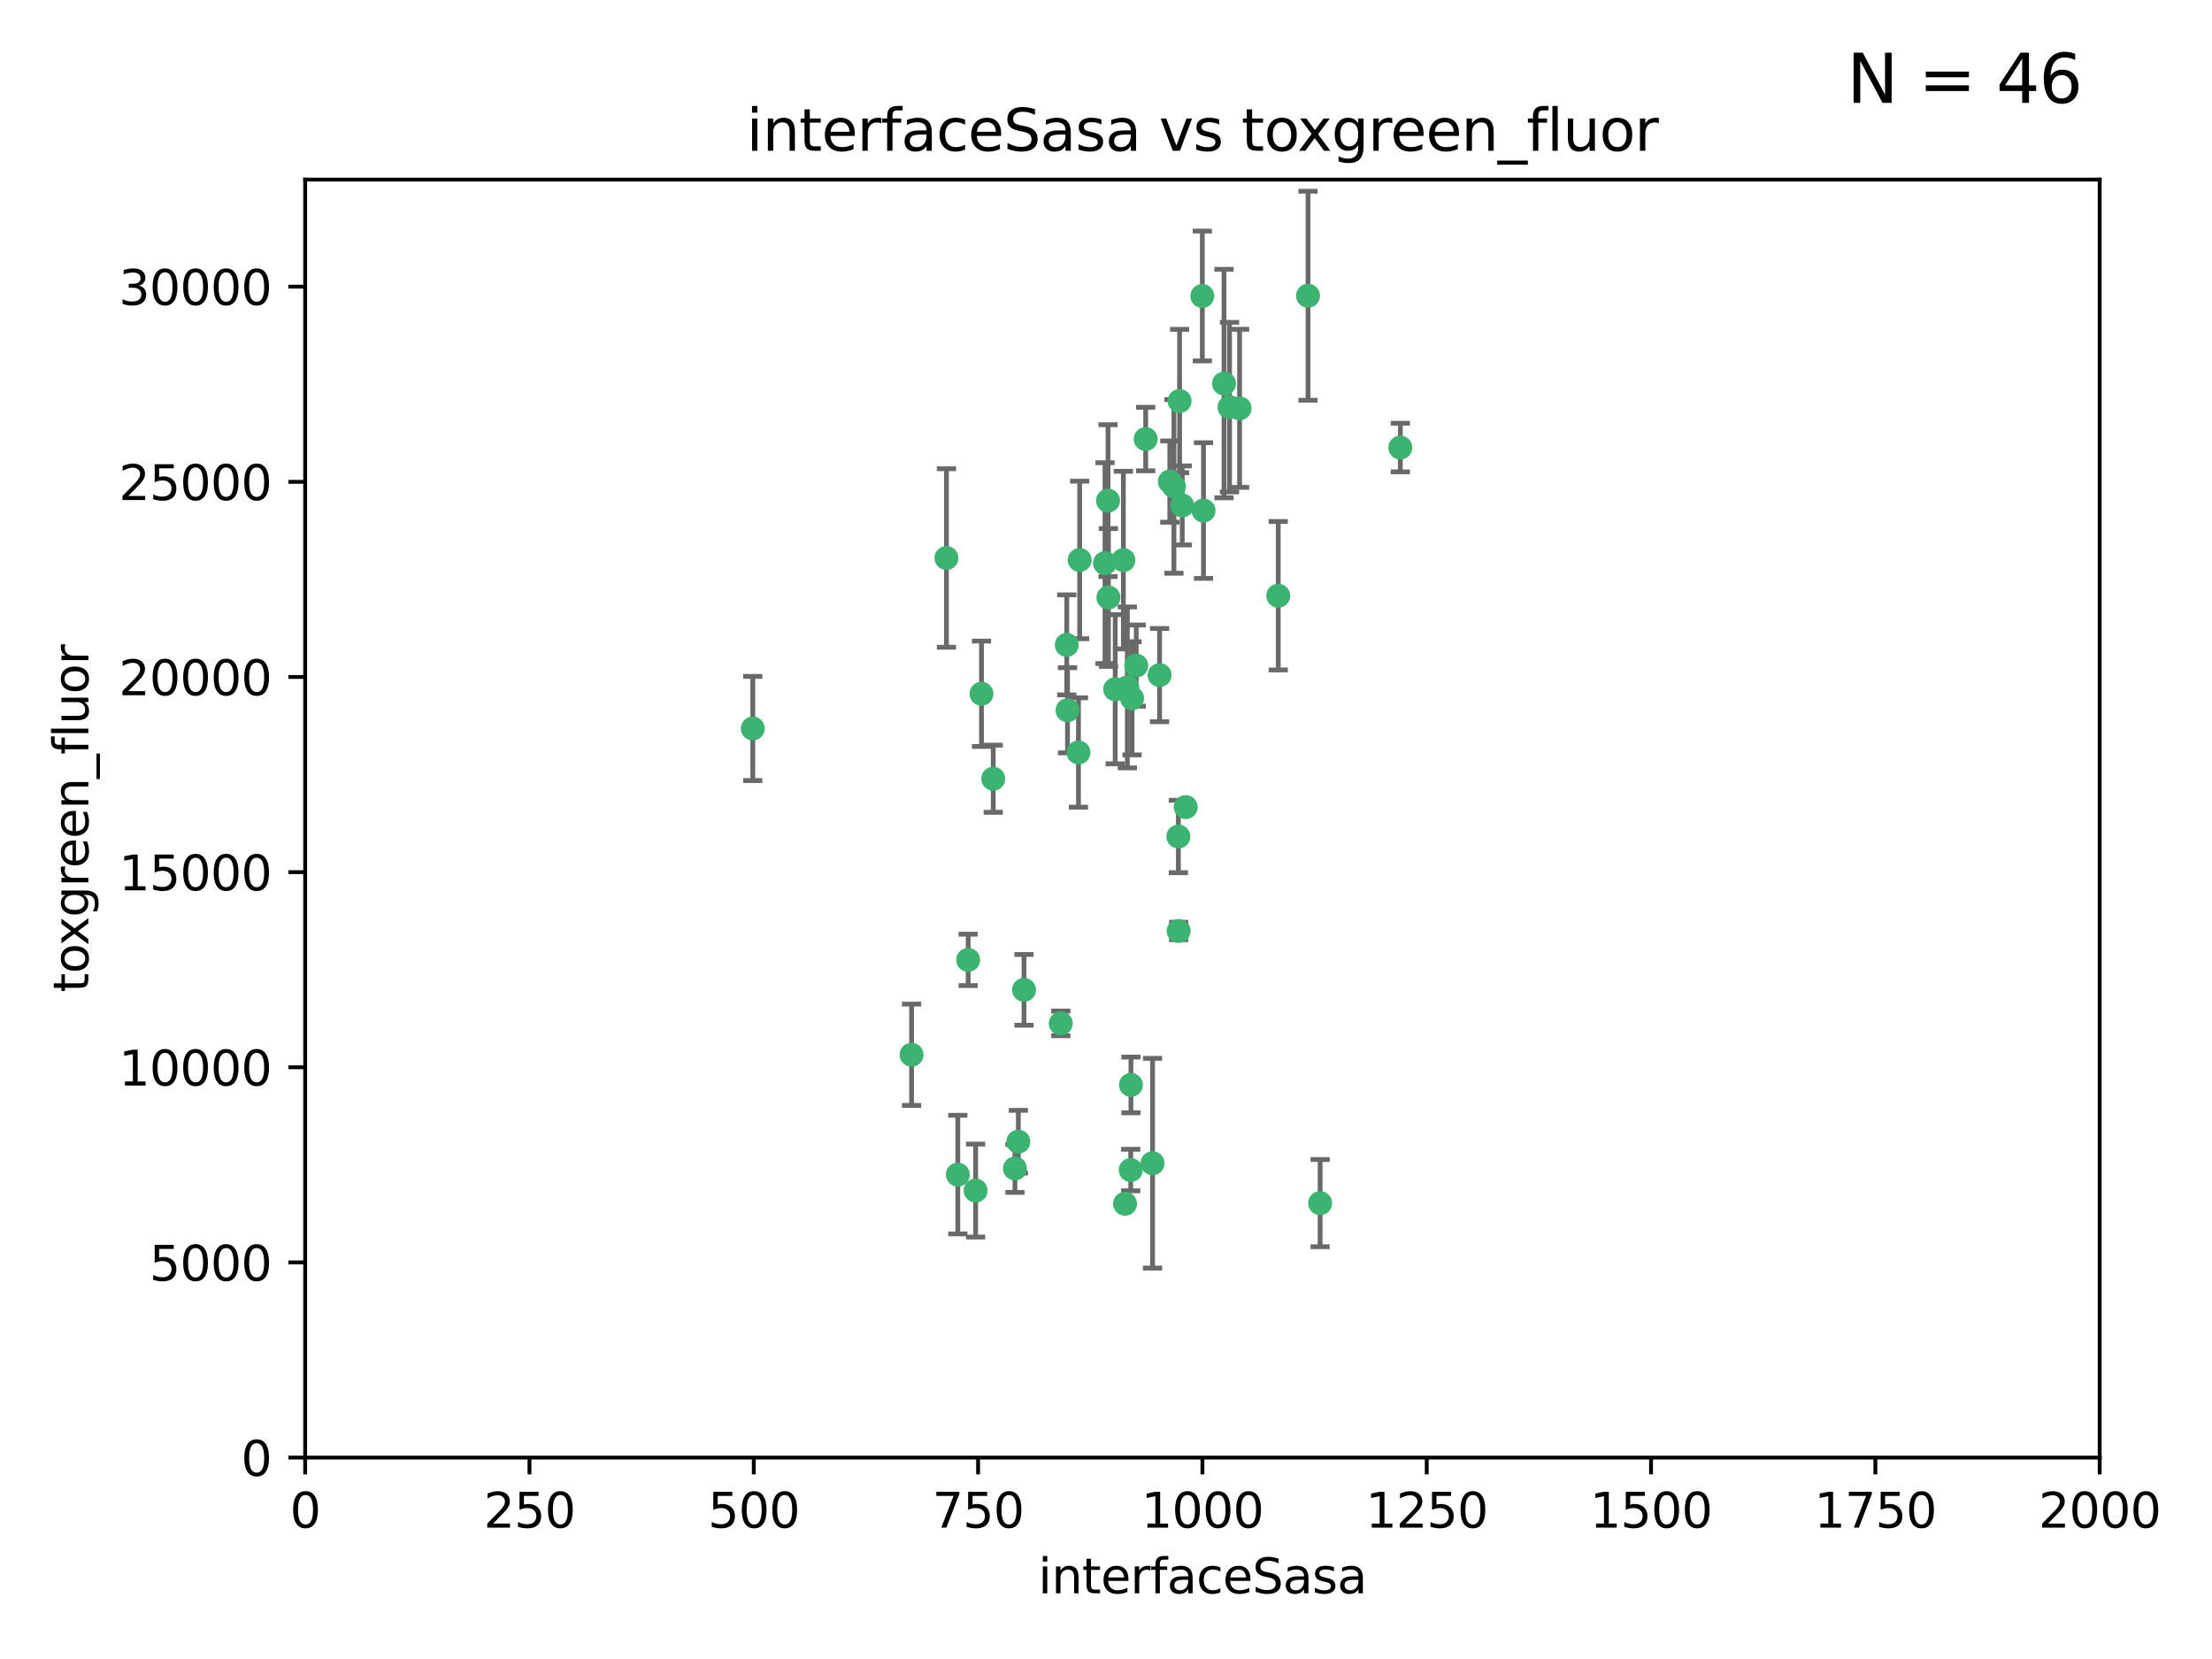 <?xml version="1.0" encoding="utf-8" standalone="no"?>
<!DOCTYPE svg PUBLIC "-//W3C//DTD SVG 1.1//EN"
  "http://www.w3.org/Graphics/SVG/1.1/DTD/svg11.dtd">
<svg xmlns:xlink="http://www.w3.org/1999/xlink" width="460.8pt" height="345.6pt" viewBox="0 0 460.8 345.6" xmlns="http://www.w3.org/2000/svg" version="1.1">
 <defs>
  <style type="text/css">*{stroke-linejoin: round; stroke-linecap: butt}</style>
 </defs>
 <g id="figure_1">
  <g id="patch_1">
   <path d="M 0 345.6 
L 460.8 345.6 
L 460.8 0 
L 0 0 
z
" style="fill: #ffffff"/>
  </g>
  <g id="axes_1">
   <g id="patch_2">
    <path d="M 63.571 303.64 
L 437.4 303.64 
L 437.4 37.411 
L 63.571 37.411 
z
" style="fill: #ffffff"/>
   </g>
   <g id="PathCollection_1">
    <defs>
     <path id="m2ad9a89278" d="M 0 1.118 
C 0.297 1.118 0.581 1 0.791 0.791 
C 1 0.581 1.118 0.297 1.118 0 
C 1.118 -0.297 1 -0.581 0.791 -0.791 
C 0.581 -1 0.297 -1.118 0 -1.118 
C -0.297 -1.118 -0.581 -1 -0.791 -0.791 
C -1 -0.581 -1.118 -0.297 -1.118 0 
C -1.118 0.297 -1 0.581 -0.791 0.791 
C -0.581 1 -0.297 1.118 0 1.118 
z
" style="stroke: #3cb371"/>
    </defs>
    <g clip-path="url(#p1966866803)">
     <use xlink:href="#m2ad9a89278" x="243.693" y="100.319" style="fill: #3cb371; stroke: #3cb371"/>
     <use xlink:href="#m2ad9a89278" x="272.484" y="61.614" style="fill: #3cb371; stroke: #3cb371"/>
     <use xlink:href="#m2ad9a89278" x="266.28" y="124.1" style="fill: #3cb371; stroke: #3cb371"/>
     <use xlink:href="#m2ad9a89278" x="250.716" y="106.358" style="fill: #3cb371; stroke: #3cb371"/>
     <use xlink:href="#m2ad9a89278" x="254.987" y="79.9" style="fill: #3cb371; stroke: #3cb371"/>
     <use xlink:href="#m2ad9a89278" x="258.229" y="85.062" style="fill: #3cb371; stroke: #3cb371"/>
     <use xlink:href="#m2ad9a89278" x="241.557" y="140.634" style="fill: #3cb371; stroke: #3cb371"/>
     <use xlink:href="#m2ad9a89278" x="230.194" y="117.306" style="fill: #3cb371; stroke: #3cb371"/>
     <use xlink:href="#m2ad9a89278" x="246.284" y="105.288" style="fill: #3cb371; stroke: #3cb371"/>
     <use xlink:href="#m2ad9a89278" x="244.553" y="101.33" style="fill: #3cb371; stroke: #3cb371"/>
     <use xlink:href="#m2ad9a89278" x="232.318" y="143.574" style="fill: #3cb371; stroke: #3cb371"/>
     <use xlink:href="#m2ad9a89278" x="256.134" y="84.817" style="fill: #3cb371; stroke: #3cb371"/>
     <use xlink:href="#m2ad9a89278" x="234.02" y="116.682" style="fill: #3cb371; stroke: #3cb371"/>
     <use xlink:href="#m2ad9a89278" x="238.669" y="91.463" style="fill: #3cb371; stroke: #3cb371"/>
     <use xlink:href="#m2ad9a89278" x="245.731" y="83.54" style="fill: #3cb371; stroke: #3cb371"/>
     <use xlink:href="#m2ad9a89278" x="222.381" y="147.962" style="fill: #3cb371; stroke: #3cb371"/>
     <use xlink:href="#m2ad9a89278" x="240.095" y="242.324" style="fill: #3cb371; stroke: #3cb371"/>
     <use xlink:href="#m2ad9a89278" x="291.711" y="93.237" style="fill: #3cb371; stroke: #3cb371"/>
     <use xlink:href="#m2ad9a89278" x="224.916" y="116.65" style="fill: #3cb371; stroke: #3cb371"/>
     <use xlink:href="#m2ad9a89278" x="250.465" y="61.664" style="fill: #3cb371; stroke: #3cb371"/>
     <use xlink:href="#m2ad9a89278" x="204.462" y="144.527" style="fill: #3cb371; stroke: #3cb371"/>
     <use xlink:href="#m2ad9a89278" x="201.688" y="199.958" style="fill: #3cb371; stroke: #3cb371"/>
     <use xlink:href="#m2ad9a89278" x="222.228" y="134.337" style="fill: #3cb371; stroke: #3cb371"/>
     <use xlink:href="#m2ad9a89278" x="230.822" y="104.293" style="fill: #3cb371; stroke: #3cb371"/>
     <use xlink:href="#m2ad9a89278" x="224.662" y="156.754" style="fill: #3cb371; stroke: #3cb371"/>
     <use xlink:href="#m2ad9a89278" x="275.007" y="250.635" style="fill: #3cb371; stroke: #3cb371"/>
     <use xlink:href="#m2ad9a89278" x="236.699" y="138.657" style="fill: #3cb371; stroke: #3cb371"/>
     <use xlink:href="#m2ad9a89278" x="230.901" y="124.464" style="fill: #3cb371; stroke: #3cb371"/>
     <use xlink:href="#m2ad9a89278" x="234.375" y="250.767" style="fill: #3cb371; stroke: #3cb371"/>
     <use xlink:href="#m2ad9a89278" x="212.14" y="237.838" style="fill: #3cb371; stroke: #3cb371"/>
     <use xlink:href="#m2ad9a89278" x="245.473" y="174.261" style="fill: #3cb371; stroke: #3cb371"/>
     <use xlink:href="#m2ad9a89278" x="206.91" y="162.223" style="fill: #3cb371; stroke: #3cb371"/>
     <use xlink:href="#m2ad9a89278" x="235.596" y="226.007" style="fill: #3cb371; stroke: #3cb371"/>
     <use xlink:href="#m2ad9a89278" x="203.241" y="248.016" style="fill: #3cb371; stroke: #3cb371"/>
     <use xlink:href="#m2ad9a89278" x="245.536" y="193.94" style="fill: #3cb371; stroke: #3cb371"/>
     <use xlink:href="#m2ad9a89278" x="220.981" y="213.19" style="fill: #3cb371; stroke: #3cb371"/>
     <use xlink:href="#m2ad9a89278" x="213.318" y="206.203" style="fill: #3cb371; stroke: #3cb371"/>
     <use xlink:href="#m2ad9a89278" x="235.826" y="145.468" style="fill: #3cb371; stroke: #3cb371"/>
     <use xlink:href="#m2ad9a89278" x="247.005" y="168.134" style="fill: #3cb371; stroke: #3cb371"/>
     <use xlink:href="#m2ad9a89278" x="189.899" y="219.726" style="fill: #3cb371; stroke: #3cb371"/>
     <use xlink:href="#m2ad9a89278" x="234.846" y="143.2" style="fill: #3cb371; stroke: #3cb371"/>
     <use xlink:href="#m2ad9a89278" x="197.163" y="116.24" style="fill: #3cb371; stroke: #3cb371"/>
     <use xlink:href="#m2ad9a89278" x="211.432" y="243.416" style="fill: #3cb371; stroke: #3cb371"/>
     <use xlink:href="#m2ad9a89278" x="199.529" y="244.691" style="fill: #3cb371; stroke: #3cb371"/>
     <use xlink:href="#m2ad9a89278" x="235.549" y="243.742" style="fill: #3cb371; stroke: #3cb371"/>
     <use xlink:href="#m2ad9a89278" x="156.817" y="151.755" style="fill: #3cb371; stroke: #3cb371"/>
    </g>
   </g>
   <g id="matplotlib.axis_1">
    <g id="xtick_1">
     <g id="line2d_1">
      <defs>
       <path id="mc76f2b2931" d="M 0 0 
L 0 3.5 
" style="stroke: #000000; stroke-width: 0.8"/>
      </defs>
      <g>
       <use xlink:href="#mc76f2b2931" x="63.571" y="303.64" style="stroke: #000000; stroke-width: 0.8"/>
      </g>
     </g>
     <g id="text_1">
      <!-- 0 -->
      <g transform="translate(60.39 318.238)scale(0.1 -0.1)">
       <defs>
        <path id="DejaVuSans-30" d="M 2034 4250 
Q 1547 4250 1301 3770 
Q 1056 3291 1056 2328 
Q 1056 1369 1301 889 
Q 1547 409 2034 409 
Q 2525 409 2770 889 
Q 3016 1369 3016 2328 
Q 3016 3291 2770 3770 
Q 2525 4250 2034 4250 
z
M 2034 4750 
Q 2819 4750 3233 4129 
Q 3647 3509 3647 2328 
Q 3647 1150 3233 529 
Q 2819 -91 2034 -91 
Q 1250 -91 836 529 
Q 422 1150 422 2328 
Q 422 3509 836 4129 
Q 1250 4750 2034 4750 
z
" transform="scale(0.016)"/>
       </defs>
       <use xlink:href="#DejaVuSans-30"/>
      </g>
     </g>
    </g>
    <g id="xtick_2">
     <g id="line2d_2">
      <g>
       <use xlink:href="#mc76f2b2931" x="110.3" y="303.64" style="stroke: #000000; stroke-width: 0.8"/>
      </g>
     </g>
     <g id="text_2">
      <!-- 250 -->
      <g transform="translate(100.756 318.238)scale(0.1 -0.1)">
       <defs>
        <path id="DejaVuSans-32" d="M 1228 531 
L 3431 531 
L 3431 0 
L 469 0 
L 469 531 
Q 828 903 1448 1529 
Q 2069 2156 2228 2338 
Q 2531 2678 2651 2914 
Q 2772 3150 2772 3378 
Q 2772 3750 2511 3984 
Q 2250 4219 1831 4219 
Q 1534 4219 1204 4116 
Q 875 4013 500 3803 
L 500 4441 
Q 881 4594 1212 4672 
Q 1544 4750 1819 4750 
Q 2544 4750 2975 4387 
Q 3406 4025 3406 3419 
Q 3406 3131 3298 2873 
Q 3191 2616 2906 2266 
Q 2828 2175 2409 1742 
Q 1991 1309 1228 531 
z
" transform="scale(0.016)"/>
        <path id="DejaVuSans-35" d="M 691 4666 
L 3169 4666 
L 3169 4134 
L 1269 4134 
L 1269 2991 
Q 1406 3038 1543 3061 
Q 1681 3084 1819 3084 
Q 2600 3084 3056 2656 
Q 3513 2228 3513 1497 
Q 3513 744 3044 326 
Q 2575 -91 1722 -91 
Q 1428 -91 1123 -41 
Q 819 9 494 109 
L 494 744 
Q 775 591 1075 516 
Q 1375 441 1709 441 
Q 2250 441 2565 725 
Q 2881 1009 2881 1497 
Q 2881 1984 2565 2268 
Q 2250 2553 1709 2553 
Q 1456 2553 1204 2497 
Q 953 2441 691 2322 
L 691 4666 
z
" transform="scale(0.016)"/>
       </defs>
       <use xlink:href="#DejaVuSans-32"/>
       <use xlink:href="#DejaVuSans-35" x="63.623"/>
       <use xlink:href="#DejaVuSans-30" x="127.246"/>
      </g>
     </g>
    </g>
    <g id="xtick_3">
     <g id="line2d_3">
      <g>
       <use xlink:href="#mc76f2b2931" x="157.028" y="303.64" style="stroke: #000000; stroke-width: 0.8"/>
      </g>
     </g>
     <g id="text_3">
      <!-- 500 -->
      <g transform="translate(147.485 318.238)scale(0.1 -0.1)">
       <use xlink:href="#DejaVuSans-35"/>
       <use xlink:href="#DejaVuSans-30" x="63.623"/>
       <use xlink:href="#DejaVuSans-30" x="127.246"/>
      </g>
     </g>
    </g>
    <g id="xtick_4">
     <g id="line2d_4">
      <g>
       <use xlink:href="#mc76f2b2931" x="203.757" y="303.64" style="stroke: #000000; stroke-width: 0.8"/>
      </g>
     </g>
     <g id="text_4">
      <!-- 750 -->
      <g transform="translate(194.213 318.238)scale(0.1 -0.1)">
       <defs>
        <path id="DejaVuSans-37" d="M 525 4666 
L 3525 4666 
L 3525 4397 
L 1831 0 
L 1172 0 
L 2766 4134 
L 525 4134 
L 525 4666 
z
" transform="scale(0.016)"/>
       </defs>
       <use xlink:href="#DejaVuSans-37"/>
       <use xlink:href="#DejaVuSans-35" x="63.623"/>
       <use xlink:href="#DejaVuSans-30" x="127.246"/>
      </g>
     </g>
    </g>
    <g id="xtick_5">
     <g id="line2d_5">
      <g>
       <use xlink:href="#mc76f2b2931" x="250.486" y="303.64" style="stroke: #000000; stroke-width: 0.8"/>
      </g>
     </g>
     <g id="text_5">
      <!-- 1000 -->
      <g transform="translate(237.761 318.238)scale(0.1 -0.1)">
       <defs>
        <path id="DejaVuSans-31" d="M 794 531 
L 1825 531 
L 1825 4091 
L 703 3866 
L 703 4441 
L 1819 4666 
L 2450 4666 
L 2450 531 
L 3481 531 
L 3481 0 
L 794 0 
L 794 531 
z
" transform="scale(0.016)"/>
       </defs>
       <use xlink:href="#DejaVuSans-31"/>
       <use xlink:href="#DejaVuSans-30" x="63.623"/>
       <use xlink:href="#DejaVuSans-30" x="127.246"/>
       <use xlink:href="#DejaVuSans-30" x="190.869"/>
      </g>
     </g>
    </g>
    <g id="xtick_6">
     <g id="line2d_6">
      <g>
       <use xlink:href="#mc76f2b2931" x="297.214" y="303.64" style="stroke: #000000; stroke-width: 0.8"/>
      </g>
     </g>
     <g id="text_6">
      <!-- 1250 -->
      <g transform="translate(284.489 318.238)scale(0.1 -0.1)">
       <use xlink:href="#DejaVuSans-31"/>
       <use xlink:href="#DejaVuSans-32" x="63.623"/>
       <use xlink:href="#DejaVuSans-35" x="127.246"/>
       <use xlink:href="#DejaVuSans-30" x="190.869"/>
      </g>
     </g>
    </g>
    <g id="xtick_7">
     <g id="line2d_7">
      <g>
       <use xlink:href="#mc76f2b2931" x="343.943" y="303.64" style="stroke: #000000; stroke-width: 0.8"/>
      </g>
     </g>
     <g id="text_7">
      <!-- 1500 -->
      <g transform="translate(331.218 318.238)scale(0.1 -0.1)">
       <use xlink:href="#DejaVuSans-31"/>
       <use xlink:href="#DejaVuSans-35" x="63.623"/>
       <use xlink:href="#DejaVuSans-30" x="127.246"/>
       <use xlink:href="#DejaVuSans-30" x="190.869"/>
      </g>
     </g>
    </g>
    <g id="xtick_8">
     <g id="line2d_8">
      <g>
       <use xlink:href="#mc76f2b2931" x="390.671" y="303.64" style="stroke: #000000; stroke-width: 0.8"/>
      </g>
     </g>
     <g id="text_8">
      <!-- 1750 -->
      <g transform="translate(377.946 318.238)scale(0.1 -0.1)">
       <use xlink:href="#DejaVuSans-31"/>
       <use xlink:href="#DejaVuSans-37" x="63.623"/>
       <use xlink:href="#DejaVuSans-35" x="127.246"/>
       <use xlink:href="#DejaVuSans-30" x="190.869"/>
      </g>
     </g>
    </g>
    <g id="xtick_9">
     <g id="line2d_9">
      <g>
       <use xlink:href="#mc76f2b2931" x="437.4" y="303.64" style="stroke: #000000; stroke-width: 0.8"/>
      </g>
     </g>
     <g id="text_9">
      <!-- 2000 -->
      <g transform="translate(424.675 318.238)scale(0.1 -0.1)">
       <use xlink:href="#DejaVuSans-32"/>
       <use xlink:href="#DejaVuSans-30" x="63.623"/>
       <use xlink:href="#DejaVuSans-30" x="127.246"/>
       <use xlink:href="#DejaVuSans-30" x="190.869"/>
      </g>
     </g>
    </g>
    <g id="text_10">
     <!-- interfaceSasa -->
     <g transform="translate(216.279 331.917)scale(0.1 -0.1)">
      <defs>
       <path id="DejaVuSans-69" d="M 603 3500 
L 1178 3500 
L 1178 0 
L 603 0 
L 603 3500 
z
M 603 4863 
L 1178 4863 
L 1178 4134 
L 603 4134 
L 603 4863 
z
" transform="scale(0.016)"/>
       <path id="DejaVuSans-6e" d="M 3513 2113 
L 3513 0 
L 2938 0 
L 2938 2094 
Q 2938 2591 2744 2837 
Q 2550 3084 2163 3084 
Q 1697 3084 1428 2787 
Q 1159 2491 1159 1978 
L 1159 0 
L 581 0 
L 581 3500 
L 1159 3500 
L 1159 2956 
Q 1366 3272 1645 3428 
Q 1925 3584 2291 3584 
Q 2894 3584 3203 3211 
Q 3513 2838 3513 2113 
z
" transform="scale(0.016)"/>
       <path id="DejaVuSans-74" d="M 1172 4494 
L 1172 3500 
L 2356 3500 
L 2356 3053 
L 1172 3053 
L 1172 1153 
Q 1172 725 1289 603 
Q 1406 481 1766 481 
L 2356 481 
L 2356 0 
L 1766 0 
Q 1100 0 847 248 
Q 594 497 594 1153 
L 594 3053 
L 172 3053 
L 172 3500 
L 594 3500 
L 594 4494 
L 1172 4494 
z
" transform="scale(0.016)"/>
       <path id="DejaVuSans-65" d="M 3597 1894 
L 3597 1613 
L 953 1613 
Q 991 1019 1311 708 
Q 1631 397 2203 397 
Q 2534 397 2845 478 
Q 3156 559 3463 722 
L 3463 178 
Q 3153 47 2828 -22 
Q 2503 -91 2169 -91 
Q 1331 -91 842 396 
Q 353 884 353 1716 
Q 353 2575 817 3079 
Q 1281 3584 2069 3584 
Q 2775 3584 3186 3129 
Q 3597 2675 3597 1894 
z
M 3022 2063 
Q 3016 2534 2758 2815 
Q 2500 3097 2075 3097 
Q 1594 3097 1305 2825 
Q 1016 2553 972 2059 
L 3022 2063 
z
" transform="scale(0.016)"/>
       <path id="DejaVuSans-72" d="M 2631 2963 
Q 2534 3019 2420 3045 
Q 2306 3072 2169 3072 
Q 1681 3072 1420 2755 
Q 1159 2438 1159 1844 
L 1159 0 
L 581 0 
L 581 3500 
L 1159 3500 
L 1159 2956 
Q 1341 3275 1631 3429 
Q 1922 3584 2338 3584 
Q 2397 3584 2469 3576 
Q 2541 3569 2628 3553 
L 2631 2963 
z
" transform="scale(0.016)"/>
       <path id="DejaVuSans-66" d="M 2375 4863 
L 2375 4384 
L 1825 4384 
Q 1516 4384 1395 4259 
Q 1275 4134 1275 3809 
L 1275 3500 
L 2222 3500 
L 2222 3053 
L 1275 3053 
L 1275 0 
L 697 0 
L 697 3053 
L 147 3053 
L 147 3500 
L 697 3500 
L 697 3744 
Q 697 4328 969 4595 
Q 1241 4863 1831 4863 
L 2375 4863 
z
" transform="scale(0.016)"/>
       <path id="DejaVuSans-61" d="M 2194 1759 
Q 1497 1759 1228 1600 
Q 959 1441 959 1056 
Q 959 750 1161 570 
Q 1363 391 1709 391 
Q 2188 391 2477 730 
Q 2766 1069 2766 1631 
L 2766 1759 
L 2194 1759 
z
M 3341 1997 
L 3341 0 
L 2766 0 
L 2766 531 
Q 2569 213 2275 61 
Q 1981 -91 1556 -91 
Q 1019 -91 701 211 
Q 384 513 384 1019 
Q 384 1609 779 1909 
Q 1175 2209 1959 2209 
L 2766 2209 
L 2766 2266 
Q 2766 2663 2505 2880 
Q 2244 3097 1772 3097 
Q 1472 3097 1187 3025 
Q 903 2953 641 2809 
L 641 3341 
Q 956 3463 1253 3523 
Q 1550 3584 1831 3584 
Q 2591 3584 2966 3190 
Q 3341 2797 3341 1997 
z
" transform="scale(0.016)"/>
       <path id="DejaVuSans-63" d="M 3122 3366 
L 3122 2828 
Q 2878 2963 2633 3030 
Q 2388 3097 2138 3097 
Q 1578 3097 1268 2742 
Q 959 2388 959 1747 
Q 959 1106 1268 751 
Q 1578 397 2138 397 
Q 2388 397 2633 464 
Q 2878 531 3122 666 
L 3122 134 
Q 2881 22 2623 -34 
Q 2366 -91 2075 -91 
Q 1284 -91 818 406 
Q 353 903 353 1747 
Q 353 2603 823 3093 
Q 1294 3584 2113 3584 
Q 2378 3584 2631 3529 
Q 2884 3475 3122 3366 
z
" transform="scale(0.016)"/>
       <path id="DejaVuSans-53" d="M 3425 4513 
L 3425 3897 
Q 3066 4069 2747 4153 
Q 2428 4238 2131 4238 
Q 1616 4238 1336 4038 
Q 1056 3838 1056 3469 
Q 1056 3159 1242 3001 
Q 1428 2844 1947 2747 
L 2328 2669 
Q 3034 2534 3370 2195 
Q 3706 1856 3706 1288 
Q 3706 609 3251 259 
Q 2797 -91 1919 -91 
Q 1588 -91 1214 -16 
Q 841 59 441 206 
L 441 856 
Q 825 641 1194 531 
Q 1563 422 1919 422 
Q 2459 422 2753 634 
Q 3047 847 3047 1241 
Q 3047 1584 2836 1778 
Q 2625 1972 2144 2069 
L 1759 2144 
Q 1053 2284 737 2584 
Q 422 2884 422 3419 
Q 422 4038 858 4394 
Q 1294 4750 2059 4750 
Q 2388 4750 2728 4690 
Q 3069 4631 3425 4513 
z
" transform="scale(0.016)"/>
       <path id="DejaVuSans-73" d="M 2834 3397 
L 2834 2853 
Q 2591 2978 2328 3040 
Q 2066 3103 1784 3103 
Q 1356 3103 1142 2972 
Q 928 2841 928 2578 
Q 928 2378 1081 2264 
Q 1234 2150 1697 2047 
L 1894 2003 
Q 2506 1872 2764 1633 
Q 3022 1394 3022 966 
Q 3022 478 2636 193 
Q 2250 -91 1575 -91 
Q 1294 -91 989 -36 
Q 684 19 347 128 
L 347 722 
Q 666 556 975 473 
Q 1284 391 1588 391 
Q 1994 391 2212 530 
Q 2431 669 2431 922 
Q 2431 1156 2273 1281 
Q 2116 1406 1581 1522 
L 1381 1569 
Q 847 1681 609 1914 
Q 372 2147 372 2553 
Q 372 3047 722 3315 
Q 1072 3584 1716 3584 
Q 2034 3584 2315 3537 
Q 2597 3491 2834 3397 
z
" transform="scale(0.016)"/>
      </defs>
      <use xlink:href="#DejaVuSans-69"/>
      <use xlink:href="#DejaVuSans-6e" x="27.783"/>
      <use xlink:href="#DejaVuSans-74" x="91.162"/>
      <use xlink:href="#DejaVuSans-65" x="130.371"/>
      <use xlink:href="#DejaVuSans-72" x="191.895"/>
      <use xlink:href="#DejaVuSans-66" x="233.008"/>
      <use xlink:href="#DejaVuSans-61" x="268.213"/>
      <use xlink:href="#DejaVuSans-63" x="329.492"/>
      <use xlink:href="#DejaVuSans-65" x="384.473"/>
      <use xlink:href="#DejaVuSans-53" x="445.996"/>
      <use xlink:href="#DejaVuSans-61" x="509.473"/>
      <use xlink:href="#DejaVuSans-73" x="570.752"/>
      <use xlink:href="#DejaVuSans-61" x="622.852"/>
     </g>
    </g>
   </g>
   <g id="matplotlib.axis_2">
    <g id="ytick_1">
     <g id="line2d_10">
      <defs>
       <path id="mcb78a11219" d="M 0 0 
L -3.5 0 
" style="stroke: #000000; stroke-width: 0.8"/>
      </defs>
      <g>
       <use xlink:href="#mcb78a11219" x="63.571" y="303.64" style="stroke: #000000; stroke-width: 0.8"/>
      </g>
     </g>
     <g id="text_11">
      <!-- 0 -->
      <g transform="translate(50.209 307.439)scale(0.1 -0.1)">
       <use xlink:href="#DejaVuSans-30"/>
      </g>
     </g>
    </g>
    <g id="ytick_2">
     <g id="line2d_11">
      <g>
       <use xlink:href="#mcb78a11219" x="63.571" y="262.986" style="stroke: #000000; stroke-width: 0.8"/>
      </g>
     </g>
     <g id="text_12">
      <!-- 5000 -->
      <g transform="translate(31.121 266.786)scale(0.1 -0.1)">
       <use xlink:href="#DejaVuSans-35"/>
       <use xlink:href="#DejaVuSans-30" x="63.623"/>
       <use xlink:href="#DejaVuSans-30" x="127.246"/>
       <use xlink:href="#DejaVuSans-30" x="190.869"/>
      </g>
     </g>
    </g>
    <g id="ytick_3">
     <g id="line2d_12">
      <g>
       <use xlink:href="#mcb78a11219" x="63.571" y="222.333" style="stroke: #000000; stroke-width: 0.8"/>
      </g>
     </g>
     <g id="text_13">
      <!-- 10000 -->
      <g transform="translate(24.759 226.132)scale(0.1 -0.1)">
       <use xlink:href="#DejaVuSans-31"/>
       <use xlink:href="#DejaVuSans-30" x="63.623"/>
       <use xlink:href="#DejaVuSans-30" x="127.246"/>
       <use xlink:href="#DejaVuSans-30" x="190.869"/>
       <use xlink:href="#DejaVuSans-30" x="254.492"/>
      </g>
     </g>
    </g>
    <g id="ytick_4">
     <g id="line2d_13">
      <g>
       <use xlink:href="#mcb78a11219" x="63.571" y="181.679" style="stroke: #000000; stroke-width: 0.8"/>
      </g>
     </g>
     <g id="text_14">
      <!-- 15000 -->
      <g transform="translate(24.759 185.478)scale(0.1 -0.1)">
       <use xlink:href="#DejaVuSans-31"/>
       <use xlink:href="#DejaVuSans-35" x="63.623"/>
       <use xlink:href="#DejaVuSans-30" x="127.246"/>
       <use xlink:href="#DejaVuSans-30" x="190.869"/>
       <use xlink:href="#DejaVuSans-30" x="254.492"/>
      </g>
     </g>
    </g>
    <g id="ytick_5">
     <g id="line2d_14">
      <g>
       <use xlink:href="#mcb78a11219" x="63.571" y="141.026" style="stroke: #000000; stroke-width: 0.8"/>
      </g>
     </g>
     <g id="text_15">
      <!-- 20000 -->
      <g transform="translate(24.759 144.825)scale(0.1 -0.1)">
       <use xlink:href="#DejaVuSans-32"/>
       <use xlink:href="#DejaVuSans-30" x="63.623"/>
       <use xlink:href="#DejaVuSans-30" x="127.246"/>
       <use xlink:href="#DejaVuSans-30" x="190.869"/>
       <use xlink:href="#DejaVuSans-30" x="254.492"/>
      </g>
     </g>
    </g>
    <g id="ytick_6">
     <g id="line2d_15">
      <g>
       <use xlink:href="#mcb78a11219" x="63.571" y="100.372" style="stroke: #000000; stroke-width: 0.8"/>
      </g>
     </g>
     <g id="text_16">
      <!-- 25000 -->
      <g transform="translate(24.759 104.171)scale(0.1 -0.1)">
       <use xlink:href="#DejaVuSans-32"/>
       <use xlink:href="#DejaVuSans-35" x="63.623"/>
       <use xlink:href="#DejaVuSans-30" x="127.246"/>
       <use xlink:href="#DejaVuSans-30" x="190.869"/>
       <use xlink:href="#DejaVuSans-30" x="254.492"/>
      </g>
     </g>
    </g>
    <g id="ytick_7">
     <g id="line2d_16">
      <g>
       <use xlink:href="#mcb78a11219" x="63.571" y="59.718" style="stroke: #000000; stroke-width: 0.8"/>
      </g>
     </g>
     <g id="text_17">
      <!-- 30000 -->
      <g transform="translate(24.759 63.518)scale(0.1 -0.1)">
       <defs>
        <path id="DejaVuSans-33" d="M 2597 2516 
Q 3050 2419 3304 2112 
Q 3559 1806 3559 1356 
Q 3559 666 3084 287 
Q 2609 -91 1734 -91 
Q 1441 -91 1130 -33 
Q 819 25 488 141 
L 488 750 
Q 750 597 1062 519 
Q 1375 441 1716 441 
Q 2309 441 2620 675 
Q 2931 909 2931 1356 
Q 2931 1769 2642 2001 
Q 2353 2234 1838 2234 
L 1294 2234 
L 1294 2753 
L 1863 2753 
Q 2328 2753 2575 2939 
Q 2822 3125 2822 3475 
Q 2822 3834 2567 4026 
Q 2313 4219 1838 4219 
Q 1578 4219 1281 4162 
Q 984 4106 628 3988 
L 628 4550 
Q 988 4650 1302 4700 
Q 1616 4750 1894 4750 
Q 2613 4750 3031 4423 
Q 3450 4097 3450 3541 
Q 3450 3153 3228 2886 
Q 3006 2619 2597 2516 
z
" transform="scale(0.016)"/>
       </defs>
       <use xlink:href="#DejaVuSans-33"/>
       <use xlink:href="#DejaVuSans-30" x="63.623"/>
       <use xlink:href="#DejaVuSans-30" x="127.246"/>
       <use xlink:href="#DejaVuSans-30" x="190.869"/>
       <use xlink:href="#DejaVuSans-30" x="254.492"/>
      </g>
     </g>
    </g>
    <g id="text_18">
     <!-- toxgreen_fluor -->
     <g transform="translate(18.401 206.72)rotate(-90)scale(0.1 -0.1)">
      <defs>
       <path id="DejaVuSans-6f" d="M 1959 3097 
Q 1497 3097 1228 2736 
Q 959 2375 959 1747 
Q 959 1119 1226 758 
Q 1494 397 1959 397 
Q 2419 397 2687 759 
Q 2956 1122 2956 1747 
Q 2956 2369 2687 2733 
Q 2419 3097 1959 3097 
z
M 1959 3584 
Q 2709 3584 3137 3096 
Q 3566 2609 3566 1747 
Q 3566 888 3137 398 
Q 2709 -91 1959 -91 
Q 1206 -91 779 398 
Q 353 888 353 1747 
Q 353 2609 779 3096 
Q 1206 3584 1959 3584 
z
" transform="scale(0.016)"/>
       <path id="DejaVuSans-78" d="M 3513 3500 
L 2247 1797 
L 3578 0 
L 2900 0 
L 1881 1375 
L 863 0 
L 184 0 
L 1544 1831 
L 300 3500 
L 978 3500 
L 1906 2253 
L 2834 3500 
L 3513 3500 
z
" transform="scale(0.016)"/>
       <path id="DejaVuSans-67" d="M 2906 1791 
Q 2906 2416 2648 2759 
Q 2391 3103 1925 3103 
Q 1463 3103 1205 2759 
Q 947 2416 947 1791 
Q 947 1169 1205 825 
Q 1463 481 1925 481 
Q 2391 481 2648 825 
Q 2906 1169 2906 1791 
z
M 3481 434 
Q 3481 -459 3084 -895 
Q 2688 -1331 1869 -1331 
Q 1566 -1331 1297 -1286 
Q 1028 -1241 775 -1147 
L 775 -588 
Q 1028 -725 1275 -790 
Q 1522 -856 1778 -856 
Q 2344 -856 2625 -561 
Q 2906 -266 2906 331 
L 2906 616 
Q 2728 306 2450 153 
Q 2172 0 1784 0 
Q 1141 0 747 490 
Q 353 981 353 1791 
Q 353 2603 747 3093 
Q 1141 3584 1784 3584 
Q 2172 3584 2450 3431 
Q 2728 3278 2906 2969 
L 2906 3500 
L 3481 3500 
L 3481 434 
z
" transform="scale(0.016)"/>
       <path id="DejaVuSans-5f" d="M 3263 -1063 
L 3263 -1509 
L -63 -1509 
L -63 -1063 
L 3263 -1063 
z
" transform="scale(0.016)"/>
       <path id="DejaVuSans-6c" d="M 603 4863 
L 1178 4863 
L 1178 0 
L 603 0 
L 603 4863 
z
" transform="scale(0.016)"/>
       <path id="DejaVuSans-75" d="M 544 1381 
L 544 3500 
L 1119 3500 
L 1119 1403 
Q 1119 906 1312 657 
Q 1506 409 1894 409 
Q 2359 409 2629 706 
Q 2900 1003 2900 1516 
L 2900 3500 
L 3475 3500 
L 3475 0 
L 2900 0 
L 2900 538 
Q 2691 219 2414 64 
Q 2138 -91 1772 -91 
Q 1169 -91 856 284 
Q 544 659 544 1381 
z
M 1991 3584 
L 1991 3584 
z
" transform="scale(0.016)"/>
      </defs>
      <use xlink:href="#DejaVuSans-74"/>
      <use xlink:href="#DejaVuSans-6f" x="39.209"/>
      <use xlink:href="#DejaVuSans-78" x="97.266"/>
      <use xlink:href="#DejaVuSans-67" x="156.445"/>
      <use xlink:href="#DejaVuSans-72" x="219.922"/>
      <use xlink:href="#DejaVuSans-65" x="258.785"/>
      <use xlink:href="#DejaVuSans-65" x="320.309"/>
      <use xlink:href="#DejaVuSans-6e" x="381.832"/>
      <use xlink:href="#DejaVuSans-5f" x="445.211"/>
      <use xlink:href="#DejaVuSans-66" x="495.211"/>
      <use xlink:href="#DejaVuSans-6c" x="530.416"/>
      <use xlink:href="#DejaVuSans-75" x="558.199"/>
      <use xlink:href="#DejaVuSans-6f" x="621.578"/>
      <use xlink:href="#DejaVuSans-72" x="682.76"/>
     </g>
    </g>
   </g>
   <g id="LineCollection_1">
    <path d="M 243.693 108.787 
L 243.693 91.852 
" clip-path="url(#p1966866803)" style="fill: none; stroke: #696969"/>
    <path d="M 272.484 83.38 
L 272.484 39.848 
" clip-path="url(#p1966866803)" style="fill: none; stroke: #696969"/>
    <path d="M 266.28 139.562 
L 266.28 108.638 
" clip-path="url(#p1966866803)" style="fill: none; stroke: #696969"/>
    <path d="M 250.716 120.489 
L 250.716 92.227 
" clip-path="url(#p1966866803)" style="fill: none; stroke: #696969"/>
    <path d="M 254.987 103.698 
L 254.987 56.102 
" clip-path="url(#p1966866803)" style="fill: none; stroke: #696969"/>
    <path d="M 258.229 101.528 
L 258.229 68.595 
" clip-path="url(#p1966866803)" style="fill: none; stroke: #696969"/>
    <path d="M 241.557 150.349 
L 241.557 130.92 
" clip-path="url(#p1966866803)" style="fill: none; stroke: #696969"/>
    <path d="M 230.194 138.218 
L 230.194 96.393 
" clip-path="url(#p1966866803)" style="fill: none; stroke: #696969"/>
    <path d="M 246.284 113.522 
L 246.284 97.054 
" clip-path="url(#p1966866803)" style="fill: none; stroke: #696969"/>
    <path d="M 244.553 119.415 
L 244.553 83.245 
" clip-path="url(#p1966866803)" style="fill: none; stroke: #696969"/>
    <path d="M 232.318 159.116 
L 232.318 128.031 
" clip-path="url(#p1966866803)" style="fill: none; stroke: #696969"/>
    <path d="M 256.134 102.476 
L 256.134 67.157 
" clip-path="url(#p1966866803)" style="fill: none; stroke: #696969"/>
    <path d="M 234.02 135.19 
L 234.02 98.175 
" clip-path="url(#p1966866803)" style="fill: none; stroke: #696969"/>
    <path d="M 238.669 98.075 
L 238.669 84.85 
" clip-path="url(#p1966866803)" style="fill: none; stroke: #696969"/>
    <path d="M 245.731 98.468 
L 245.731 68.613 
" clip-path="url(#p1966866803)" style="fill: none; stroke: #696969"/>
    <path d="M 222.381 156.838 
L 222.381 139.086 
" clip-path="url(#p1966866803)" style="fill: none; stroke: #696969"/>
    <path d="M 240.095 264.166 
L 240.095 220.481 
" clip-path="url(#p1966866803)" style="fill: none; stroke: #696969"/>
    <path d="M 291.711 98.3 
L 291.711 88.175 
" clip-path="url(#p1966866803)" style="fill: none; stroke: #696969"/>
    <path d="M 224.916 133.058 
L 224.916 100.243 
" clip-path="url(#p1966866803)" style="fill: none; stroke: #696969"/>
    <path d="M 250.465 75.185 
L 250.465 48.142 
" clip-path="url(#p1966866803)" style="fill: none; stroke: #696969"/>
    <path d="M 204.462 155.498 
L 204.462 133.556 
" clip-path="url(#p1966866803)" style="fill: none; stroke: #696969"/>
    <path d="M 201.688 205.31 
L 201.688 194.605 
" clip-path="url(#p1966866803)" style="fill: none; stroke: #696969"/>
    <path d="M 222.228 144.76 
L 222.228 123.915 
" clip-path="url(#p1966866803)" style="fill: none; stroke: #696969"/>
    <path d="M 230.822 120.111 
L 230.822 88.475 
" clip-path="url(#p1966866803)" style="fill: none; stroke: #696969"/>
    <path d="M 224.662 168.148 
L 224.662 145.359 
" clip-path="url(#p1966866803)" style="fill: none; stroke: #696969"/>
    <path d="M 275.007 259.717 
L 275.007 241.553 
" clip-path="url(#p1966866803)" style="fill: none; stroke: #696969"/>
    <path d="M 236.699 147.112 
L 236.699 130.202 
" clip-path="url(#p1966866803)" style="fill: none; stroke: #696969"/>
    <path d="M 230.901 138.816 
L 230.901 110.112 
" clip-path="url(#p1966866803)" style="fill: none; stroke: #696969"/>
    <path d="M 234.375 251.458 
L 234.375 250.077 
" clip-path="url(#p1966866803)" style="fill: none; stroke: #696969"/>
    <path d="M 212.14 244.374 
L 212.14 231.301 
" clip-path="url(#p1966866803)" style="fill: none; stroke: #696969"/>
    <path d="M 245.473 181.8 
L 245.473 166.721 
" clip-path="url(#p1966866803)" style="fill: none; stroke: #696969"/>
    <path d="M 206.91 169.217 
L 206.91 155.229 
" clip-path="url(#p1966866803)" style="fill: none; stroke: #696969"/>
    <path d="M 235.596 231.811 
L 235.596 220.203 
" clip-path="url(#p1966866803)" style="fill: none; stroke: #696969"/>
    <path d="M 203.241 257.7 
L 203.241 238.331 
" clip-path="url(#p1966866803)" style="fill: none; stroke: #696969"/>
    <path d="M 245.536 195.758 
L 245.536 192.122 
" clip-path="url(#p1966866803)" style="fill: none; stroke: #696969"/>
    <path d="M 220.981 215.762 
L 220.981 210.618 
" clip-path="url(#p1966866803)" style="fill: none; stroke: #696969"/>
    <path d="M 213.318 213.569 
L 213.318 198.836 
" clip-path="url(#p1966866803)" style="fill: none; stroke: #696969"/>
    <path d="M 235.826 157.254 
L 235.826 133.683 
" clip-path="url(#p1966866803)" style="fill: none; stroke: #696969"/>
    <path d="M 247.005 168.892 
L 247.005 167.376 
" clip-path="url(#p1966866803)" style="fill: none; stroke: #696969"/>
    <path d="M 189.899 230.277 
L 189.899 209.176 
" clip-path="url(#p1966866803)" style="fill: none; stroke: #696969"/>
    <path d="M 234.846 159.961 
L 234.846 126.439 
" clip-path="url(#p1966866803)" style="fill: none; stroke: #696969"/>
    <path d="M 197.163 134.83 
L 197.163 97.649 
" clip-path="url(#p1966866803)" style="fill: none; stroke: #696969"/>
    <path d="M 211.432 248.392 
L 211.432 238.44 
" clip-path="url(#p1966866803)" style="fill: none; stroke: #696969"/>
    <path d="M 199.529 257.049 
L 199.529 232.333 
" clip-path="url(#p1966866803)" style="fill: none; stroke: #696969"/>
    <path d="M 235.549 248.063 
L 235.549 239.42 
" clip-path="url(#p1966866803)" style="fill: none; stroke: #696969"/>
    <path d="M 156.817 162.606 
L 156.817 140.905 
" clip-path="url(#p1966866803)" style="fill: none; stroke: #696969"/>
   </g>
   <g id="line2d_17">
    <defs>
     <path id="m11619ce7e0" d="M 2 0 
L -2 -0 
" style="stroke: #696969"/>
    </defs>
    <g clip-path="url(#p1966866803)">
     <use xlink:href="#m11619ce7e0" x="243.693" y="108.787" style="fill: #696969; stroke: #696969"/>
     <use xlink:href="#m11619ce7e0" x="272.484" y="83.38" style="fill: #696969; stroke: #696969"/>
     <use xlink:href="#m11619ce7e0" x="266.28" y="139.562" style="fill: #696969; stroke: #696969"/>
     <use xlink:href="#m11619ce7e0" x="250.716" y="120.489" style="fill: #696969; stroke: #696969"/>
     <use xlink:href="#m11619ce7e0" x="254.987" y="103.698" style="fill: #696969; stroke: #696969"/>
     <use xlink:href="#m11619ce7e0" x="258.229" y="101.528" style="fill: #696969; stroke: #696969"/>
     <use xlink:href="#m11619ce7e0" x="241.557" y="150.349" style="fill: #696969; stroke: #696969"/>
     <use xlink:href="#m11619ce7e0" x="230.194" y="138.218" style="fill: #696969; stroke: #696969"/>
     <use xlink:href="#m11619ce7e0" x="246.284" y="113.522" style="fill: #696969; stroke: #696969"/>
     <use xlink:href="#m11619ce7e0" x="244.553" y="119.415" style="fill: #696969; stroke: #696969"/>
     <use xlink:href="#m11619ce7e0" x="232.318" y="159.116" style="fill: #696969; stroke: #696969"/>
     <use xlink:href="#m11619ce7e0" x="256.134" y="102.476" style="fill: #696969; stroke: #696969"/>
     <use xlink:href="#m11619ce7e0" x="234.02" y="135.19" style="fill: #696969; stroke: #696969"/>
     <use xlink:href="#m11619ce7e0" x="238.669" y="98.075" style="fill: #696969; stroke: #696969"/>
     <use xlink:href="#m11619ce7e0" x="245.731" y="98.468" style="fill: #696969; stroke: #696969"/>
     <use xlink:href="#m11619ce7e0" x="222.381" y="156.838" style="fill: #696969; stroke: #696969"/>
     <use xlink:href="#m11619ce7e0" x="240.095" y="264.166" style="fill: #696969; stroke: #696969"/>
     <use xlink:href="#m11619ce7e0" x="291.711" y="98.3" style="fill: #696969; stroke: #696969"/>
     <use xlink:href="#m11619ce7e0" x="224.916" y="133.058" style="fill: #696969; stroke: #696969"/>
     <use xlink:href="#m11619ce7e0" x="250.465" y="75.185" style="fill: #696969; stroke: #696969"/>
     <use xlink:href="#m11619ce7e0" x="204.462" y="155.498" style="fill: #696969; stroke: #696969"/>
     <use xlink:href="#m11619ce7e0" x="201.688" y="205.31" style="fill: #696969; stroke: #696969"/>
     <use xlink:href="#m11619ce7e0" x="222.228" y="144.76" style="fill: #696969; stroke: #696969"/>
     <use xlink:href="#m11619ce7e0" x="230.822" y="120.111" style="fill: #696969; stroke: #696969"/>
     <use xlink:href="#m11619ce7e0" x="224.662" y="168.148" style="fill: #696969; stroke: #696969"/>
     <use xlink:href="#m11619ce7e0" x="275.007" y="259.717" style="fill: #696969; stroke: #696969"/>
     <use xlink:href="#m11619ce7e0" x="236.699" y="147.112" style="fill: #696969; stroke: #696969"/>
     <use xlink:href="#m11619ce7e0" x="230.901" y="138.816" style="fill: #696969; stroke: #696969"/>
     <use xlink:href="#m11619ce7e0" x="234.375" y="251.458" style="fill: #696969; stroke: #696969"/>
     <use xlink:href="#m11619ce7e0" x="212.14" y="244.374" style="fill: #696969; stroke: #696969"/>
     <use xlink:href="#m11619ce7e0" x="245.473" y="181.8" style="fill: #696969; stroke: #696969"/>
     <use xlink:href="#m11619ce7e0" x="206.91" y="169.217" style="fill: #696969; stroke: #696969"/>
     <use xlink:href="#m11619ce7e0" x="235.596" y="231.811" style="fill: #696969; stroke: #696969"/>
     <use xlink:href="#m11619ce7e0" x="203.241" y="257.7" style="fill: #696969; stroke: #696969"/>
     <use xlink:href="#m11619ce7e0" x="245.536" y="195.758" style="fill: #696969; stroke: #696969"/>
     <use xlink:href="#m11619ce7e0" x="220.981" y="215.762" style="fill: #696969; stroke: #696969"/>
     <use xlink:href="#m11619ce7e0" x="213.318" y="213.569" style="fill: #696969; stroke: #696969"/>
     <use xlink:href="#m11619ce7e0" x="235.826" y="157.254" style="fill: #696969; stroke: #696969"/>
     <use xlink:href="#m11619ce7e0" x="247.005" y="168.892" style="fill: #696969; stroke: #696969"/>
     <use xlink:href="#m11619ce7e0" x="189.899" y="230.277" style="fill: #696969; stroke: #696969"/>
     <use xlink:href="#m11619ce7e0" x="234.846" y="159.961" style="fill: #696969; stroke: #696969"/>
     <use xlink:href="#m11619ce7e0" x="197.163" y="134.83" style="fill: #696969; stroke: #696969"/>
     <use xlink:href="#m11619ce7e0" x="211.432" y="248.392" style="fill: #696969; stroke: #696969"/>
     <use xlink:href="#m11619ce7e0" x="199.529" y="257.049" style="fill: #696969; stroke: #696969"/>
     <use xlink:href="#m11619ce7e0" x="235.549" y="248.063" style="fill: #696969; stroke: #696969"/>
     <use xlink:href="#m11619ce7e0" x="156.817" y="162.606" style="fill: #696969; stroke: #696969"/>
    </g>
   </g>
   <g id="line2d_18">
    <g clip-path="url(#p1966866803)">
     <use xlink:href="#m11619ce7e0" x="243.693" y="91.852" style="fill: #696969; stroke: #696969"/>
     <use xlink:href="#m11619ce7e0" x="272.484" y="39.848" style="fill: #696969; stroke: #696969"/>
     <use xlink:href="#m11619ce7e0" x="266.28" y="108.638" style="fill: #696969; stroke: #696969"/>
     <use xlink:href="#m11619ce7e0" x="250.716" y="92.227" style="fill: #696969; stroke: #696969"/>
     <use xlink:href="#m11619ce7e0" x="254.987" y="56.102" style="fill: #696969; stroke: #696969"/>
     <use xlink:href="#m11619ce7e0" x="258.229" y="68.595" style="fill: #696969; stroke: #696969"/>
     <use xlink:href="#m11619ce7e0" x="241.557" y="130.92" style="fill: #696969; stroke: #696969"/>
     <use xlink:href="#m11619ce7e0" x="230.194" y="96.393" style="fill: #696969; stroke: #696969"/>
     <use xlink:href="#m11619ce7e0" x="246.284" y="97.054" style="fill: #696969; stroke: #696969"/>
     <use xlink:href="#m11619ce7e0" x="244.553" y="83.245" style="fill: #696969; stroke: #696969"/>
     <use xlink:href="#m11619ce7e0" x="232.318" y="128.031" style="fill: #696969; stroke: #696969"/>
     <use xlink:href="#m11619ce7e0" x="256.134" y="67.157" style="fill: #696969; stroke: #696969"/>
     <use xlink:href="#m11619ce7e0" x="234.02" y="98.175" style="fill: #696969; stroke: #696969"/>
     <use xlink:href="#m11619ce7e0" x="238.669" y="84.85" style="fill: #696969; stroke: #696969"/>
     <use xlink:href="#m11619ce7e0" x="245.731" y="68.613" style="fill: #696969; stroke: #696969"/>
     <use xlink:href="#m11619ce7e0" x="222.381" y="139.086" style="fill: #696969; stroke: #696969"/>
     <use xlink:href="#m11619ce7e0" x="240.095" y="220.481" style="fill: #696969; stroke: #696969"/>
     <use xlink:href="#m11619ce7e0" x="291.711" y="88.175" style="fill: #696969; stroke: #696969"/>
     <use xlink:href="#m11619ce7e0" x="224.916" y="100.243" style="fill: #696969; stroke: #696969"/>
     <use xlink:href="#m11619ce7e0" x="250.465" y="48.142" style="fill: #696969; stroke: #696969"/>
     <use xlink:href="#m11619ce7e0" x="204.462" y="133.556" style="fill: #696969; stroke: #696969"/>
     <use xlink:href="#m11619ce7e0" x="201.688" y="194.605" style="fill: #696969; stroke: #696969"/>
     <use xlink:href="#m11619ce7e0" x="222.228" y="123.915" style="fill: #696969; stroke: #696969"/>
     <use xlink:href="#m11619ce7e0" x="230.822" y="88.475" style="fill: #696969; stroke: #696969"/>
     <use xlink:href="#m11619ce7e0" x="224.662" y="145.359" style="fill: #696969; stroke: #696969"/>
     <use xlink:href="#m11619ce7e0" x="275.007" y="241.553" style="fill: #696969; stroke: #696969"/>
     <use xlink:href="#m11619ce7e0" x="236.699" y="130.202" style="fill: #696969; stroke: #696969"/>
     <use xlink:href="#m11619ce7e0" x="230.901" y="110.112" style="fill: #696969; stroke: #696969"/>
     <use xlink:href="#m11619ce7e0" x="234.375" y="250.077" style="fill: #696969; stroke: #696969"/>
     <use xlink:href="#m11619ce7e0" x="212.14" y="231.301" style="fill: #696969; stroke: #696969"/>
     <use xlink:href="#m11619ce7e0" x="245.473" y="166.721" style="fill: #696969; stroke: #696969"/>
     <use xlink:href="#m11619ce7e0" x="206.91" y="155.229" style="fill: #696969; stroke: #696969"/>
     <use xlink:href="#m11619ce7e0" x="235.596" y="220.203" style="fill: #696969; stroke: #696969"/>
     <use xlink:href="#m11619ce7e0" x="203.241" y="238.331" style="fill: #696969; stroke: #696969"/>
     <use xlink:href="#m11619ce7e0" x="245.536" y="192.122" style="fill: #696969; stroke: #696969"/>
     <use xlink:href="#m11619ce7e0" x="220.981" y="210.618" style="fill: #696969; stroke: #696969"/>
     <use xlink:href="#m11619ce7e0" x="213.318" y="198.836" style="fill: #696969; stroke: #696969"/>
     <use xlink:href="#m11619ce7e0" x="235.826" y="133.683" style="fill: #696969; stroke: #696969"/>
     <use xlink:href="#m11619ce7e0" x="247.005" y="167.376" style="fill: #696969; stroke: #696969"/>
     <use xlink:href="#m11619ce7e0" x="189.899" y="209.176" style="fill: #696969; stroke: #696969"/>
     <use xlink:href="#m11619ce7e0" x="234.846" y="126.439" style="fill: #696969; stroke: #696969"/>
     <use xlink:href="#m11619ce7e0" x="197.163" y="97.649" style="fill: #696969; stroke: #696969"/>
     <use xlink:href="#m11619ce7e0" x="211.432" y="238.44" style="fill: #696969; stroke: #696969"/>
     <use xlink:href="#m11619ce7e0" x="199.529" y="232.333" style="fill: #696969; stroke: #696969"/>
     <use xlink:href="#m11619ce7e0" x="235.549" y="239.42" style="fill: #696969; stroke: #696969"/>
     <use xlink:href="#m11619ce7e0" x="156.817" y="140.905" style="fill: #696969; stroke: #696969"/>
    </g>
   </g>
   <g id="line2d_19">
    <defs>
     <path id="m24eb399bf4" d="M 0 2 
C 0.53 2 1.039 1.789 1.414 1.414 
C 1.789 1.039 2 0.53 2 0 
C 2 -0.53 1.789 -1.039 1.414 -1.414 
C 1.039 -1.789 0.53 -2 0 -2 
C -0.53 -2 -1.039 -1.789 -1.414 -1.414 
C -1.789 -1.039 -2 -0.53 -2 0 
C -2 0.53 -1.789 1.039 -1.414 1.414 
C -1.039 1.789 -0.53 2 0 2 
z
" style="stroke: #3cb371"/>
    </defs>
    <g clip-path="url(#p1966866803)">
     <use xlink:href="#m24eb399bf4" x="243.693" y="100.319" style="fill: #3cb371; stroke: #3cb371"/>
     <use xlink:href="#m24eb399bf4" x="272.484" y="61.614" style="fill: #3cb371; stroke: #3cb371"/>
     <use xlink:href="#m24eb399bf4" x="266.28" y="124.1" style="fill: #3cb371; stroke: #3cb371"/>
     <use xlink:href="#m24eb399bf4" x="250.716" y="106.358" style="fill: #3cb371; stroke: #3cb371"/>
     <use xlink:href="#m24eb399bf4" x="254.987" y="79.9" style="fill: #3cb371; stroke: #3cb371"/>
     <use xlink:href="#m24eb399bf4" x="258.229" y="85.062" style="fill: #3cb371; stroke: #3cb371"/>
     <use xlink:href="#m24eb399bf4" x="241.557" y="140.634" style="fill: #3cb371; stroke: #3cb371"/>
     <use xlink:href="#m24eb399bf4" x="230.194" y="117.306" style="fill: #3cb371; stroke: #3cb371"/>
     <use xlink:href="#m24eb399bf4" x="246.284" y="105.288" style="fill: #3cb371; stroke: #3cb371"/>
     <use xlink:href="#m24eb399bf4" x="244.553" y="101.33" style="fill: #3cb371; stroke: #3cb371"/>
     <use xlink:href="#m24eb399bf4" x="232.318" y="143.574" style="fill: #3cb371; stroke: #3cb371"/>
     <use xlink:href="#m24eb399bf4" x="256.134" y="84.817" style="fill: #3cb371; stroke: #3cb371"/>
     <use xlink:href="#m24eb399bf4" x="234.02" y="116.682" style="fill: #3cb371; stroke: #3cb371"/>
     <use xlink:href="#m24eb399bf4" x="238.669" y="91.463" style="fill: #3cb371; stroke: #3cb371"/>
     <use xlink:href="#m24eb399bf4" x="245.731" y="83.54" style="fill: #3cb371; stroke: #3cb371"/>
     <use xlink:href="#m24eb399bf4" x="222.381" y="147.962" style="fill: #3cb371; stroke: #3cb371"/>
     <use xlink:href="#m24eb399bf4" x="240.095" y="242.324" style="fill: #3cb371; stroke: #3cb371"/>
     <use xlink:href="#m24eb399bf4" x="291.711" y="93.237" style="fill: #3cb371; stroke: #3cb371"/>
     <use xlink:href="#m24eb399bf4" x="224.916" y="116.65" style="fill: #3cb371; stroke: #3cb371"/>
     <use xlink:href="#m24eb399bf4" x="250.465" y="61.664" style="fill: #3cb371; stroke: #3cb371"/>
     <use xlink:href="#m24eb399bf4" x="204.462" y="144.527" style="fill: #3cb371; stroke: #3cb371"/>
     <use xlink:href="#m24eb399bf4" x="201.688" y="199.958" style="fill: #3cb371; stroke: #3cb371"/>
     <use xlink:href="#m24eb399bf4" x="222.228" y="134.337" style="fill: #3cb371; stroke: #3cb371"/>
     <use xlink:href="#m24eb399bf4" x="230.822" y="104.293" style="fill: #3cb371; stroke: #3cb371"/>
     <use xlink:href="#m24eb399bf4" x="224.662" y="156.754" style="fill: #3cb371; stroke: #3cb371"/>
     <use xlink:href="#m24eb399bf4" x="275.007" y="250.635" style="fill: #3cb371; stroke: #3cb371"/>
     <use xlink:href="#m24eb399bf4" x="236.699" y="138.657" style="fill: #3cb371; stroke: #3cb371"/>
     <use xlink:href="#m24eb399bf4" x="230.901" y="124.464" style="fill: #3cb371; stroke: #3cb371"/>
     <use xlink:href="#m24eb399bf4" x="234.375" y="250.767" style="fill: #3cb371; stroke: #3cb371"/>
     <use xlink:href="#m24eb399bf4" x="212.14" y="237.838" style="fill: #3cb371; stroke: #3cb371"/>
     <use xlink:href="#m24eb399bf4" x="245.473" y="174.261" style="fill: #3cb371; stroke: #3cb371"/>
     <use xlink:href="#m24eb399bf4" x="206.91" y="162.223" style="fill: #3cb371; stroke: #3cb371"/>
     <use xlink:href="#m24eb399bf4" x="235.596" y="226.007" style="fill: #3cb371; stroke: #3cb371"/>
     <use xlink:href="#m24eb399bf4" x="203.241" y="248.016" style="fill: #3cb371; stroke: #3cb371"/>
     <use xlink:href="#m24eb399bf4" x="245.536" y="193.94" style="fill: #3cb371; stroke: #3cb371"/>
     <use xlink:href="#m24eb399bf4" x="220.981" y="213.19" style="fill: #3cb371; stroke: #3cb371"/>
     <use xlink:href="#m24eb399bf4" x="213.318" y="206.203" style="fill: #3cb371; stroke: #3cb371"/>
     <use xlink:href="#m24eb399bf4" x="235.826" y="145.468" style="fill: #3cb371; stroke: #3cb371"/>
     <use xlink:href="#m24eb399bf4" x="247.005" y="168.134" style="fill: #3cb371; stroke: #3cb371"/>
     <use xlink:href="#m24eb399bf4" x="189.899" y="219.726" style="fill: #3cb371; stroke: #3cb371"/>
     <use xlink:href="#m24eb399bf4" x="234.846" y="143.2" style="fill: #3cb371; stroke: #3cb371"/>
     <use xlink:href="#m24eb399bf4" x="197.163" y="116.24" style="fill: #3cb371; stroke: #3cb371"/>
     <use xlink:href="#m24eb399bf4" x="211.432" y="243.416" style="fill: #3cb371; stroke: #3cb371"/>
     <use xlink:href="#m24eb399bf4" x="199.529" y="244.691" style="fill: #3cb371; stroke: #3cb371"/>
     <use xlink:href="#m24eb399bf4" x="235.549" y="243.742" style="fill: #3cb371; stroke: #3cb371"/>
     <use xlink:href="#m24eb399bf4" x="156.817" y="151.755" style="fill: #3cb371; stroke: #3cb371"/>
    </g>
   </g>
   <g id="patch_3">
    <path d="M 63.571 303.64 
L 63.571 37.411 
" style="fill: none; stroke: #000000; stroke-width: 0.8; stroke-linejoin: miter; stroke-linecap: square"/>
   </g>
   <g id="patch_4">
    <path d="M 437.4 303.64 
L 437.4 37.411 
" style="fill: none; stroke: #000000; stroke-width: 0.8; stroke-linejoin: miter; stroke-linecap: square"/>
   </g>
   <g id="patch_5">
    <path d="M 63.571 303.64 
L 437.4 303.64 
" style="fill: none; stroke: #000000; stroke-width: 0.8; stroke-linejoin: miter; stroke-linecap: square"/>
   </g>
   <g id="patch_6">
    <path d="M 63.571 37.411 
L 437.4 37.411 
" style="fill: none; stroke: #000000; stroke-width: 0.8; stroke-linejoin: miter; stroke-linecap: square"/>
   </g>
   <g id="text_19">
    <!-- N = 46 -->
    <g transform="translate(384.743 21.426)scale(0.14 -0.14)">
     <defs>
      <path id="DejaVuSans-4e" d="M 628 4666 
L 1478 4666 
L 3547 763 
L 3547 4666 
L 4159 4666 
L 4159 0 
L 3309 0 
L 1241 3903 
L 1241 0 
L 628 0 
L 628 4666 
z
" transform="scale(0.016)"/>
      <path id="DejaVuSans-20" transform="scale(0.016)"/>
      <path id="DejaVuSans-3d" d="M 678 2906 
L 4684 2906 
L 4684 2381 
L 678 2381 
L 678 2906 
z
M 678 1631 
L 4684 1631 
L 4684 1100 
L 678 1100 
L 678 1631 
z
" transform="scale(0.016)"/>
      <path id="DejaVuSans-34" d="M 2419 4116 
L 825 1625 
L 2419 1625 
L 2419 4116 
z
M 2253 4666 
L 3047 4666 
L 3047 1625 
L 3713 1625 
L 3713 1100 
L 3047 1100 
L 3047 0 
L 2419 0 
L 2419 1100 
L 313 1100 
L 313 1709 
L 2253 4666 
z
" transform="scale(0.016)"/>
      <path id="DejaVuSans-36" d="M 2113 2584 
Q 1688 2584 1439 2293 
Q 1191 2003 1191 1497 
Q 1191 994 1439 701 
Q 1688 409 2113 409 
Q 2538 409 2786 701 
Q 3034 994 3034 1497 
Q 3034 2003 2786 2293 
Q 2538 2584 2113 2584 
z
M 3366 4563 
L 3366 3988 
Q 3128 4100 2886 4159 
Q 2644 4219 2406 4219 
Q 1781 4219 1451 3797 
Q 1122 3375 1075 2522 
Q 1259 2794 1537 2939 
Q 1816 3084 2150 3084 
Q 2853 3084 3261 2657 
Q 3669 2231 3669 1497 
Q 3669 778 3244 343 
Q 2819 -91 2113 -91 
Q 1303 -91 875 529 
Q 447 1150 447 2328 
Q 447 3434 972 4092 
Q 1497 4750 2381 4750 
Q 2619 4750 2861 4703 
Q 3103 4656 3366 4563 
z
" transform="scale(0.016)"/>
     </defs>
     <use xlink:href="#DejaVuSans-4e"/>
     <use xlink:href="#DejaVuSans-20" x="74.805"/>
     <use xlink:href="#DejaVuSans-3d" x="106.592"/>
     <use xlink:href="#DejaVuSans-20" x="190.381"/>
     <use xlink:href="#DejaVuSans-34" x="222.168"/>
     <use xlink:href="#DejaVuSans-36" x="285.791"/>
    </g>
   </g>
   <g id="text_20">
    <!-- interfaceSasa vs toxgreen_fluor -->
    <g transform="translate(155.513 31.411)scale(0.12 -0.12)">
     <defs>
      <path id="DejaVuSans-76" d="M 191 3500 
L 800 3500 
L 1894 563 
L 2988 3500 
L 3597 3500 
L 2284 0 
L 1503 0 
L 191 3500 
z
" transform="scale(0.016)"/>
     </defs>
     <use xlink:href="#DejaVuSans-69"/>
     <use xlink:href="#DejaVuSans-6e" x="27.783"/>
     <use xlink:href="#DejaVuSans-74" x="91.162"/>
     <use xlink:href="#DejaVuSans-65" x="130.371"/>
     <use xlink:href="#DejaVuSans-72" x="191.895"/>
     <use xlink:href="#DejaVuSans-66" x="233.008"/>
     <use xlink:href="#DejaVuSans-61" x="268.213"/>
     <use xlink:href="#DejaVuSans-63" x="329.492"/>
     <use xlink:href="#DejaVuSans-65" x="384.473"/>
     <use xlink:href="#DejaVuSans-53" x="445.996"/>
     <use xlink:href="#DejaVuSans-61" x="509.473"/>
     <use xlink:href="#DejaVuSans-73" x="570.752"/>
     <use xlink:href="#DejaVuSans-61" x="622.852"/>
     <use xlink:href="#DejaVuSans-20" x="684.131"/>
     <use xlink:href="#DejaVuSans-76" x="715.918"/>
     <use xlink:href="#DejaVuSans-73" x="775.098"/>
     <use xlink:href="#DejaVuSans-20" x="827.197"/>
     <use xlink:href="#DejaVuSans-74" x="858.984"/>
     <use xlink:href="#DejaVuSans-6f" x="898.193"/>
     <use xlink:href="#DejaVuSans-78" x="956.25"/>
     <use xlink:href="#DejaVuSans-67" x="1015.43"/>
     <use xlink:href="#DejaVuSans-72" x="1078.906"/>
     <use xlink:href="#DejaVuSans-65" x="1117.77"/>
     <use xlink:href="#DejaVuSans-65" x="1179.293"/>
     <use xlink:href="#DejaVuSans-6e" x="1240.816"/>
     <use xlink:href="#DejaVuSans-5f" x="1304.195"/>
     <use xlink:href="#DejaVuSans-66" x="1354.195"/>
     <use xlink:href="#DejaVuSans-6c" x="1389.4"/>
     <use xlink:href="#DejaVuSans-75" x="1417.184"/>
     <use xlink:href="#DejaVuSans-6f" x="1480.562"/>
     <use xlink:href="#DejaVuSans-72" x="1541.744"/>
    </g>
   </g>
  </g>
 </g>
 <defs>
  <clipPath id="p1966866803">
   <rect x="63.571" y="37.411" width="373.829" height="266.229"/>
  </clipPath>
 </defs>
</svg>
